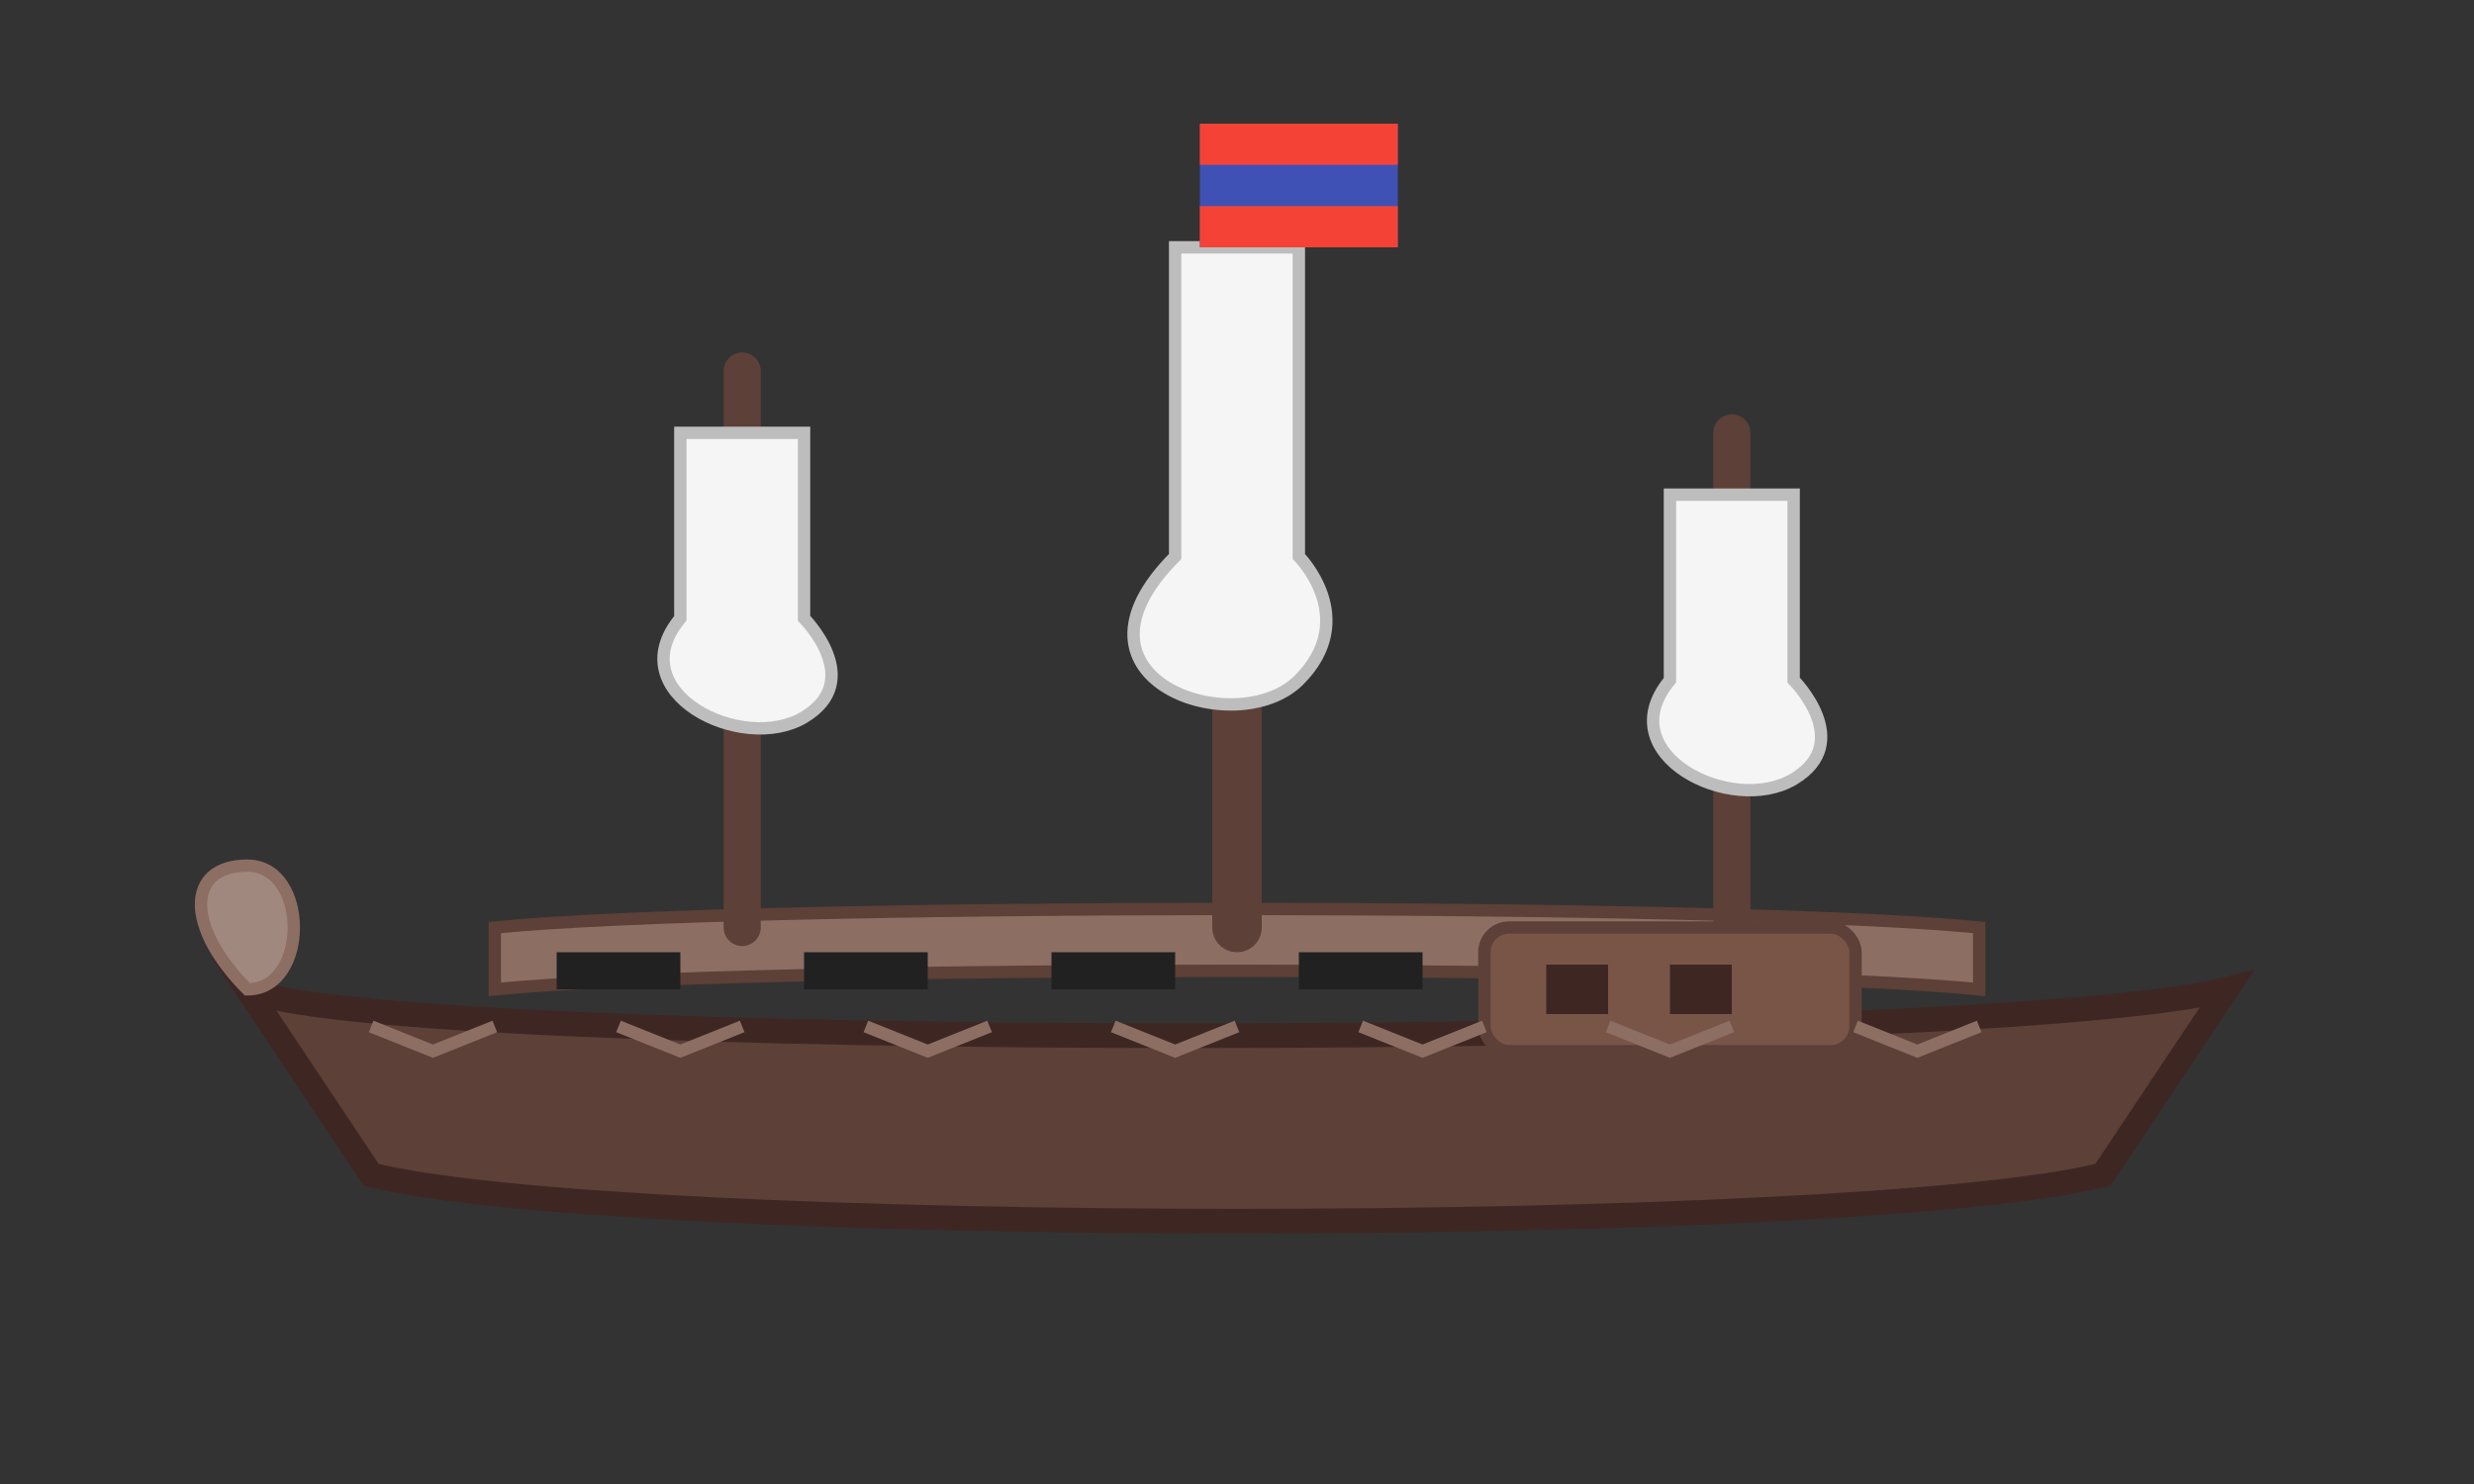 <?xml version="1.0" encoding="UTF-8"?>
<svg width="200px" height="120px" viewBox="0 0 200 120" version="1.1" xmlns="http://www.w3.org/2000/svg" xmlns:xlink="http://www.w3.org/1999/xlink">
    <rect x="0" y="0" width="200" height="120" fill="#333333" stroke="none"/>
    <title>Петровский корабль</title>
    <g stroke="none" stroke-width="1" fill="none" fill-rule="evenodd">
        <!-- Корпус корабля -->
        <path d="M20,80 C30,85 160,85 180,80 L170,95 C150,100 50,100 30,95 L20,80 Z" fill="#5d4037" stroke="#3e2723" stroke-width="2"></path>
        
        <!-- Палуба -->
        <path d="M40,80 C60,78 140,78 160,80 L160,75 C140,73 60,73 40,75 L40,80 Z" fill="#8d6e63" stroke="#5d4037" stroke-width="1"></path>
        
        <!-- Мачта главная -->
        <line x1="100" y1="75" x2="100" y2="15" stroke="#5d4037" stroke-width="4" stroke-linecap="round"></line>
        
        <!-- Мачта передняя -->
        <line x1="60" y1="75" x2="60" y2="30" stroke="#5d4037" stroke-width="3" stroke-linecap="round"></line>
        
        <!-- Мачта задняя -->
        <line x1="140" y1="75" x2="140" y2="35" stroke="#5d4037" stroke-width="3" stroke-linecap="round"></line>
        
        <!-- Паруса -->
        <path d="M95,20 L105,20 L105,45 C105,45 110,50 105,55 C100,60 85,55 95,45 L95,20 Z" fill="#f5f5f5" stroke="#bdbdbd" stroke-width="1"></path>
        <path d="M55,35 L65,35 L65,50 C65,50 70,55 65,58 C60,61 50,56 55,50 L55,35 Z" fill="#f5f5f5" stroke="#bdbdbd" stroke-width="1"></path>
        <path d="M135,40 L145,40 L145,55 C145,55 150,60 145,63 C140,66 130,61 135,55 L135,40 Z" fill="#f5f5f5" stroke="#bdbdbd" stroke-width="1"></path>
        
        <!-- Флаг -->
        <rect x="97" y="10" width="16" height="10" fill="#3f51b5"></rect>
        <rect x="97" y="10" width="16" height="3.33" fill="#f44336"></rect>
        <rect x="97" y="16.67" width="16" height="3.33" fill="#f44336"></rect>
        
        <!-- Каюта -->
        <rect x="120" y="75" width="30" height="10" rx="2" fill="#795548" stroke="#5d4037" stroke-width="1"></rect>
        <rect x="125" y="78" width="5" height="4" fill="#3e2723"></rect>
        <rect x="135" y="78" width="5" height="4" fill="#3e2723"></rect>
        
        <!-- Пушки -->
        <rect x="45" y="77" width="10" height="3" fill="#212121"></rect>
        <rect x="65" y="77" width="10" height="3" fill="#212121"></rect>
        <rect x="85" y="77" width="10" height="3" fill="#212121"></rect>
        <rect x="105" y="77" width="10" height="3" fill="#212121"></rect>
        
        <!-- Декоративные элементы -->
        <path d="M30,83 L35,85 L40,83" stroke="#8d6e63" stroke-width="1" fill="none"></path>
        <path d="M50,83 L55,85 L60,83" stroke="#8d6e63" stroke-width="1" fill="none"></path>
        <path d="M70,83 L75,85 L80,83" stroke="#8d6e63" stroke-width="1" fill="none"></path>
        <path d="M90,83 L95,85 L100,83" stroke="#8d6e63" stroke-width="1" fill="none"></path>
        <path d="M110,83 L115,85 L120,83" stroke="#8d6e63" stroke-width="1" fill="none"></path>
        <path d="M130,83 L135,85 L140,83" stroke="#8d6e63" stroke-width="1" fill="none"></path>
        <path d="M150,83 L155,85 L160,83" stroke="#8d6e63" stroke-width="1" fill="none"></path>
        
        <!-- Носовая фигура -->
        <path d="M20,80 C15,75 15,70 20,70 C25,70 25,80 20,80 Z" fill="#a1887f" stroke="#8d6e63" stroke-width="1"></path>
    </g>
</svg>